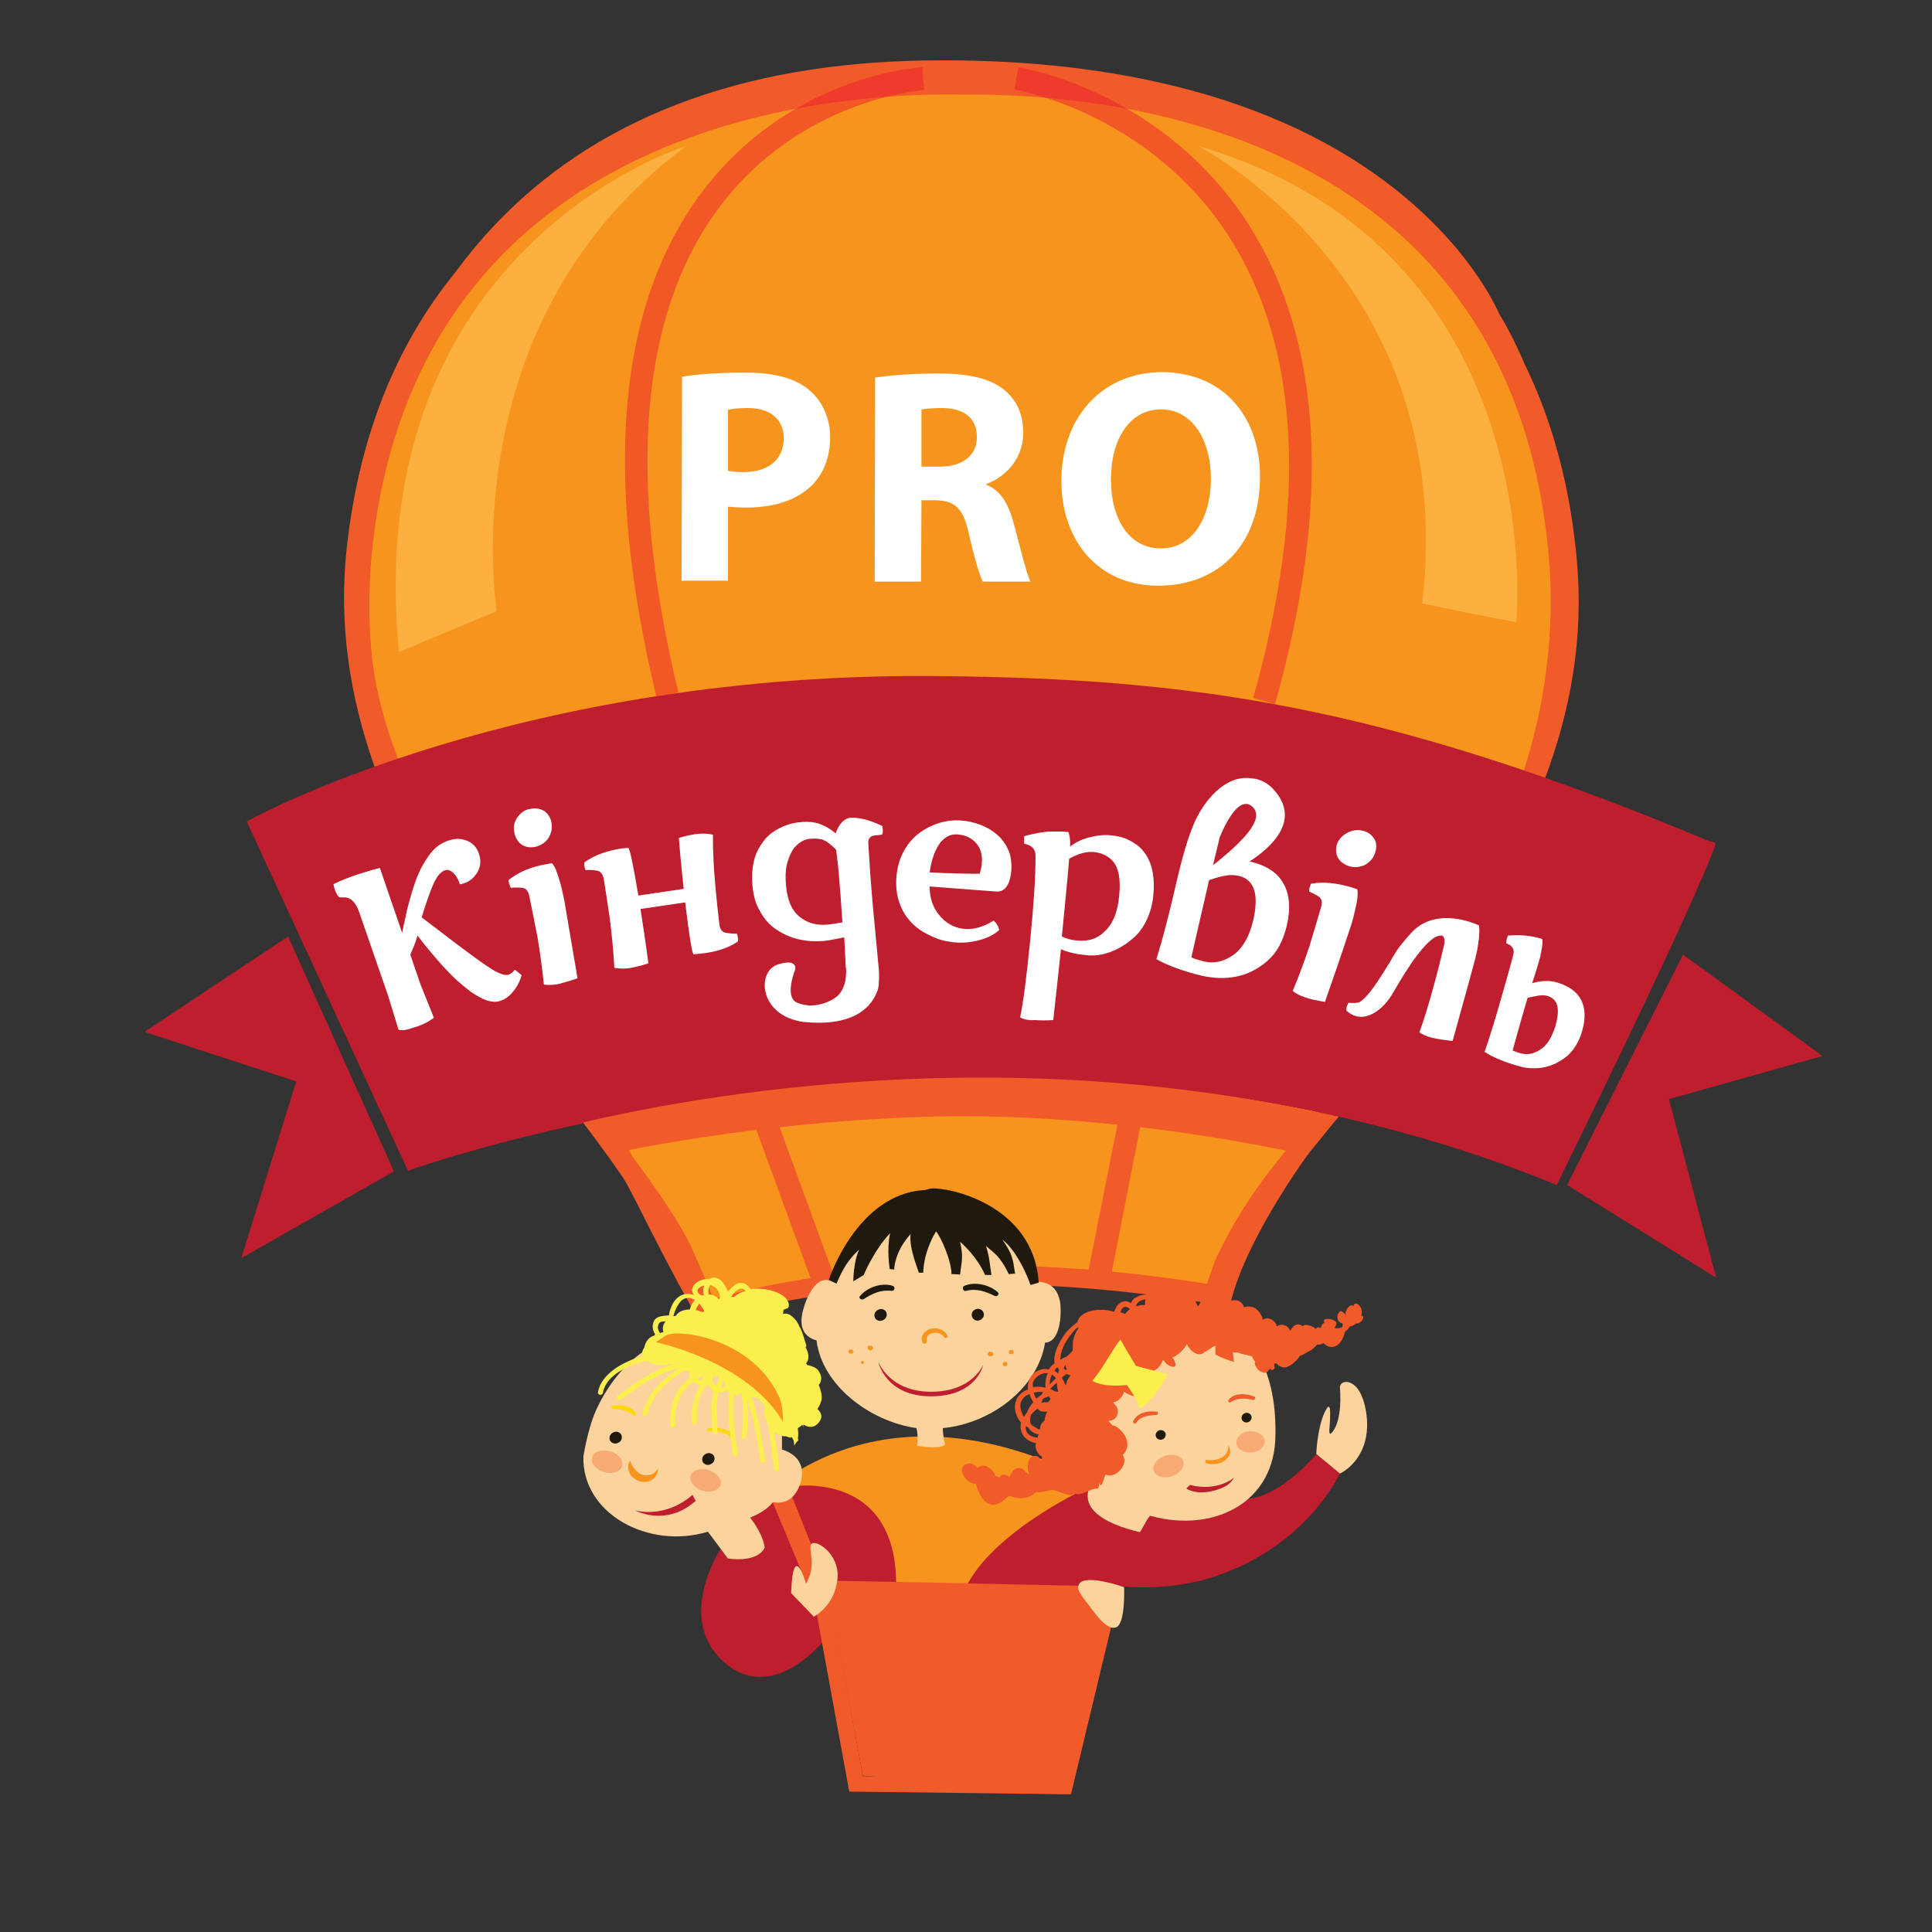 <svg width="100" height="100" viewBox="0 0 100 100" fill="none" xmlns="http://www.w3.org/2000/svg">
<rect x="0" y="0" width="100" height="100" fill="#333333" stroke="none"/>
<path d="M42.192 81.797C43.885 81.797 47.06 82.126 47.531 82.055C47.554 81.421 45.273 75.753 41.957 76.058C39.981 76.223 37.3 80.174 37.3 80.174C37.3 80.174 34.854 83.866 37.582 86.124C40.122 88.217 42.756 84.784 42.756 84.784C42.756 84.784 42.568 84.666 42.192 81.797Z" fill="#BE1E2D"/>
<path d="M40.851 76.952C40.851 76.952 46.613 75.917 46.378 82.385C46.284 85.136 57.361 82.432 57.361 82.432L58.608 77.987C58.608 77.987 48.683 70.602 40.193 76.881C39.581 78.01 40.945 78.763 40.945 78.763" fill="#F7941D"/>
<path d="M55.198 81.373C55.198 81.373 55.362 82.22 55.55 82.22C55.739 82.22 55.691 81.373 55.691 81.373H55.198Z" fill="#FFDCAE"/>
<path d="M63.311 67.074C63.311 67.074 64.252 61.547 74.906 50.4C86.618 30.856 77.211 16.51 77.211 16.51C77.211 16.51 71.872 2.869 47.084 3.645C22.295 4.421 17.921 24.106 18.791 33.725C19.661 43.344 29.163 53.692 33.373 61.971C37.559 70.249 36.689 67.827 36.689 67.827C36.689 67.827 46.849 64.205 63.311 67.074Z" fill="#F7941D"/>
<path d="M36.689 68.626C36.336 68.626 36.077 68.18 35.583 67.286C34.995 66.251 34.102 64.534 32.902 62.159C31.538 59.478 29.633 56.609 27.61 53.551C23.518 47.366 18.862 40.334 18.274 33.749C17.733 27.681 19.215 18.838 25.071 12.229C30.151 6.514 37.535 3.457 47.037 3.151C54.186 2.94 64.252 3.833 71.684 9.384C75.964 12.582 77.422 15.851 77.611 16.275C77.893 16.698 80.033 20.249 80.903 26.035C81.726 31.609 81.421 40.404 75.306 50.635L75.235 50.729C69.826 56.397 66.98 60.583 65.569 63.076C64.04 65.781 63.782 67.168 63.758 67.168L63.664 67.639L63.194 67.568C48.824 65.052 39.182 67.568 37.159 68.156C37.159 68.321 37.088 68.509 36.877 68.603C36.83 68.603 36.759 68.626 36.689 68.626ZM49.012 4.069C48.377 4.069 47.719 4.069 47.06 4.092C37.818 4.374 30.668 7.314 25.776 12.841C20.132 19.214 18.697 27.775 19.215 33.655C19.779 40.028 24.365 46.943 28.41 53.034C30.456 56.115 32.361 59.007 33.749 61.736C35.489 65.169 36.312 66.651 36.689 67.309C38.17 66.839 48.048 64.017 62.959 66.533C63.406 64.981 65.522 59.548 74.53 50.094C80.456 40.146 80.762 31.632 79.986 26.223C79.139 20.343 76.834 16.768 76.811 16.745L76.764 16.651C76.74 16.627 75.4 13.288 71.096 10.089C67.309 7.314 60.466 4.069 49.012 4.069Z" fill="#F15A29"/>
<path d="M81.609 28.904C80.668 18.744 75.635 11.406 66.627 7.15C59.642 3.834 52.422 3.504 50.376 3.481C50.259 3.481 50.141 3.481 50.071 3.481C49.977 3.481 49.882 3.481 49.765 3.481C47.719 3.457 40.499 3.622 33.443 6.773C24.341 10.819 19.144 18.015 17.968 28.175C17.004 36.548 20.579 43.086 24.012 49.389C24.647 50.565 25.047 51.952 25.941 52.963C33.208 61.242 34.831 65.334 34.972 65.663L42.027 82.644L42.827 82.056L36.783 66.886C36.783 66.886 36.759 66.816 36.712 66.698L36.195 65.475L35.701 64.37C34.548 62.136 31.82 58.373 26.717 52.564C25.823 51.552 25.423 50.141 24.788 48.965C21.402 42.756 18.321 36.43 19.262 28.293C21.943 5.174 45.108 4.821 49.812 4.892C49.929 4.892 50.023 4.892 50.118 4.892C50.188 4.892 50.306 4.892 50.423 4.892C55.127 4.939 78.01 5.48 80.15 28.645C80.903 36.783 77.94 43.415 74.412 49.53C73.73 50.682 73.072 51.505 72.272 52.611C68.227 58.137 65.404 59.995 62.982 65.052L62.888 65.263L56.891 82.197L57.667 82.479L64.205 65.193C64.252 65.099 64.769 62.512 73.142 53.457C74.059 52.469 74.483 51.082 75.141 49.929C78.669 43.744 82.385 37.3 81.609 28.904Z" fill="#F15A29"/>
<path d="M88.288 43.932C45.39 26.058 13.264 42.733 13.264 42.733L21.355 60.113C21.355 60.113 51.67 49.247 80.315 60.795L88.288 43.932Z" fill="#BE1E2D"/>
<path d="M80.574 61.336L80.174 61.171C71.778 57.785 62.394 55.997 52.305 55.88C35.113 55.668 21.637 60.419 21.496 60.466L21.119 60.607L12.771 42.521L13.076 42.356C13.217 42.286 27.07 34.737 48.73 34.995C61.43 35.136 71.378 36.383 88.453 43.532C88.453 43.532 88.758 43.58 88.805 43.673C87.747 46.778 80.574 61.336 80.574 61.336ZM13.782 42.921L21.59 59.572C23.918 58.796 36.571 54.868 52.305 55.056C62.347 55.174 71.684 56.914 80.056 60.23L87.77 44.144C75.988 38.876 62.136 36.265 49.647 36.124C30.009 35.913 15.969 41.816 13.782 42.921Z" fill="#BE1E2D"/>
<path d="M25.494 50.188C25.682 50.306 25.847 50.376 25.988 50.423C26.129 50.471 26.247 50.471 26.34 50.447C26.435 50.4 26.552 50.329 26.646 50.188L26.999 50.471C26.881 50.917 26.646 51.27 26.34 51.552C26.199 51.67 26.035 51.764 25.87 51.811C25.682 51.882 25.47 51.858 25.212 51.788C24.953 51.694 24.694 51.552 24.412 51.364C24.13 51.153 23.871 50.941 23.612 50.706C23.354 50.471 23.095 50.188 22.813 49.883C22.319 49.318 21.919 48.848 21.613 48.424C21.496 48.824 21.355 49.154 21.237 49.412L21.778 50.988L22.46 52.681C22.178 52.893 21.849 53.057 21.449 53.175C21.049 53.316 20.79 53.363 20.626 53.293L20.085 51.529L18.579 47.178C18.415 46.731 18.18 46.472 17.874 46.449C17.827 46.449 17.78 46.449 17.709 46.449C17.639 46.449 17.592 46.449 17.568 46.449C17.498 46.402 17.427 46.284 17.357 46.12C17.309 45.955 17.262 45.837 17.262 45.767C17.427 45.673 17.756 45.532 18.203 45.367C18.674 45.202 19.144 45.061 19.661 44.92L20.814 48.283C20.837 48.213 20.861 48.048 20.908 47.837C20.955 47.625 21.002 47.437 21.025 47.295C21.049 47.154 21.096 46.966 21.166 46.731C21.237 46.496 21.284 46.284 21.331 46.143C21.378 45.978 21.449 45.79 21.519 45.579C21.59 45.367 21.684 45.179 21.755 45.014C21.825 44.873 21.919 44.709 22.037 44.52C22.154 44.356 22.248 44.191 22.366 44.074C22.601 43.791 22.907 43.603 23.213 43.509C23.542 43.392 23.848 43.392 24.153 43.509C24.459 43.627 24.671 43.838 24.788 44.191C24.906 44.52 24.882 44.85 24.718 45.132C24.553 45.414 24.318 45.626 24.012 45.72C23.942 45.743 23.871 45.767 23.801 45.767C23.683 45.391 23.495 45.155 23.283 45.061C23.189 45.014 23.095 45.014 23.001 45.061C22.907 45.085 22.813 45.179 22.719 45.273C22.625 45.391 22.554 45.508 22.483 45.649C22.413 45.79 22.342 45.978 22.248 46.214C22.107 46.59 21.966 47.013 21.825 47.484C22.037 47.648 22.295 47.837 22.601 48.072C22.907 48.307 23.189 48.519 23.401 48.683C23.612 48.848 23.871 49.036 24.153 49.248C24.436 49.459 24.671 49.624 24.859 49.765C25.118 49.953 25.306 50.071 25.494 50.188Z" fill="white"/>
<path d="M27.399 46.401C27.352 46.119 27.211 45.955 26.999 45.955C26.858 45.931 26.67 45.931 26.435 45.955C26.388 45.837 26.364 45.767 26.34 45.696C26.34 45.649 26.317 45.602 26.317 45.555C26.811 45.155 27.446 44.873 28.269 44.732C28.41 44.708 28.504 44.685 28.575 44.685C28.716 44.826 28.834 45.132 28.975 45.625C29.045 45.837 29.116 46.166 29.21 46.613C29.28 47.06 29.515 48.401 29.892 50.635C29.492 50.776 29.139 50.87 28.881 50.941C28.598 50.988 28.363 50.988 28.151 50.964C28.057 50.047 27.94 49.224 27.822 48.518C27.681 47.789 27.54 47.084 27.399 46.401ZM26.811 42.262C26.999 42.027 27.211 41.886 27.493 41.862C27.752 41.816 27.987 41.862 28.175 41.98C28.363 42.121 28.504 42.309 28.551 42.615C28.598 42.897 28.528 43.156 28.363 43.415C28.175 43.65 27.94 43.791 27.681 43.838C27.399 43.885 27.164 43.838 26.976 43.697C26.787 43.556 26.67 43.344 26.623 43.086C26.552 42.78 26.623 42.521 26.811 42.262Z" fill="white"/>
<path d="M48.612 47.366C48.942 47.766 49.342 48.001 49.835 48.072C50.329 48.142 50.87 48.001 51.435 47.648C51.599 47.813 51.693 47.977 51.717 48.142C51.317 48.495 50.753 48.706 50.047 48.777C49.765 48.801 49.436 48.801 49.083 48.73C48.73 48.683 48.354 48.542 48.001 48.354C47.625 48.166 47.319 47.93 47.06 47.625C46.801 47.319 46.613 46.966 46.496 46.543C46.378 46.12 46.355 45.649 46.425 45.155C46.496 44.661 46.66 44.215 46.896 43.862C47.131 43.486 47.437 43.203 47.766 42.992C48.471 42.545 49.224 42.38 50.023 42.498C50.729 42.615 51.317 42.898 51.764 43.344C51.975 43.58 52.14 43.838 52.258 44.167C52.352 44.497 52.375 44.849 52.328 45.226C52.234 45.861 51.975 46.19 51.529 46.143L48.118 45.884C48.118 46.472 48.283 46.966 48.612 47.366ZM50.588 43.721C50.376 43.438 50.071 43.25 49.671 43.203C49.271 43.133 48.942 43.274 48.66 43.627C48.401 43.979 48.213 44.473 48.118 45.155C49.083 45.202 49.929 45.226 50.706 45.226C50.753 45.085 50.776 44.967 50.8 44.849C50.87 44.379 50.8 44.003 50.588 43.721Z" fill="white"/>
<path d="M52.799 52.658C52.963 51.905 53.128 50.611 53.316 48.73C53.504 46.872 53.598 45.414 53.598 44.379C53.622 43.979 53.434 43.744 53.01 43.674C53.01 43.65 53.01 43.627 53.01 43.58C53.01 43.556 53.01 43.509 53.01 43.509C53.01 43.462 53.01 43.415 53.01 43.368C53.01 43.321 53.01 43.297 53.034 43.274C53.551 43.133 53.975 43.062 54.304 43.039C54.633 43.039 54.868 43.039 55.009 43.039C55.151 43.062 55.245 43.062 55.292 43.062C55.362 43.203 55.409 43.462 55.386 43.815C55.668 43.603 55.997 43.438 56.373 43.344C56.75 43.25 57.079 43.203 57.385 43.227C57.691 43.25 57.949 43.297 58.161 43.368C58.373 43.438 58.584 43.556 58.796 43.697C59.008 43.838 59.172 44.026 59.313 44.238C59.666 44.779 59.784 45.508 59.69 46.402C59.642 46.849 59.525 47.248 59.36 47.601C59.196 47.954 58.984 48.26 58.725 48.495C58.467 48.73 58.208 48.918 57.902 49.083C57.314 49.389 56.75 49.506 56.209 49.436C55.668 49.389 55.221 49.271 54.915 49.13C54.845 49.859 54.704 51.058 54.516 52.799C54.163 52.822 53.857 52.822 53.575 52.799C53.269 52.822 53.01 52.775 52.799 52.658ZM55.339 44.45C55.268 45.39 55.127 46.731 54.962 48.471C55.197 48.589 55.456 48.66 55.762 48.683C56.068 48.706 56.326 48.683 56.538 48.612C56.75 48.542 56.961 48.424 57.15 48.236C57.573 47.86 57.855 47.248 57.926 46.378C58.02 45.508 57.902 44.897 57.573 44.544C57.338 44.285 57.008 44.144 56.609 44.097C56.209 44.073 55.785 44.191 55.339 44.45Z" fill="white"/>
<path d="M79.657 49.365L79.633 49.506C79.61 49.577 79.586 49.694 79.539 49.835C79.492 49.976 79.445 50.164 79.374 50.4C79.304 50.635 79.233 50.846 79.186 51.058C79.657 50.87 80.103 50.846 80.55 50.964C81.162 51.129 81.562 51.434 81.773 51.858C81.985 52.281 81.985 52.798 81.82 53.41C81.656 53.974 81.397 54.398 81.044 54.68C80.339 55.221 79.516 55.362 78.551 55.103C77.893 54.915 77.352 54.68 76.928 54.421C77.164 53.739 77.446 52.846 77.752 51.764C78.057 50.682 78.293 49.882 78.41 49.388C78.434 49.247 78.41 49.13 78.363 49.035C78.293 48.941 78.198 48.847 78.057 48.8C78.081 48.659 78.081 48.589 78.081 48.565C78.081 48.542 78.104 48.518 78.104 48.518C78.645 48.471 79.186 48.518 79.68 48.659C79.704 48.659 79.727 48.683 79.751 48.683C79.774 48.753 79.751 48.989 79.657 49.365ZM78.998 51.599L78.716 52.61C78.504 53.386 78.34 53.974 78.222 54.421C78.34 54.468 78.504 54.539 78.692 54.586C79.045 54.68 79.374 54.633 79.727 54.421C80.103 54.186 80.386 53.763 80.574 53.151C80.833 52.211 80.691 51.646 80.127 51.505C79.986 51.458 79.821 51.458 79.657 51.458C79.469 51.481 79.257 51.529 78.998 51.599Z" fill="white"/>
<path d="M79.304 55.291C79.045 55.291 78.787 55.245 78.504 55.15C77.846 54.962 77.281 54.727 76.882 54.468L76.834 54.445L76.858 54.398C77.093 53.716 77.375 52.822 77.681 51.74C77.987 50.658 78.222 49.859 78.34 49.365C78.363 49.247 78.34 49.153 78.293 49.059C78.222 48.965 78.151 48.895 78.01 48.847L77.963 48.824V48.777C77.987 48.612 77.987 48.565 78.01 48.542C78.01 48.518 78.034 48.495 78.034 48.471L78.057 48.424H78.104C78.669 48.377 79.21 48.424 79.704 48.565L79.798 48.589L79.821 48.612C79.845 48.683 79.868 48.824 79.751 49.365L79.727 49.506C79.704 49.577 79.68 49.694 79.633 49.835C79.586 49.976 79.539 50.164 79.469 50.376L79.304 50.894C79.563 50.8 79.821 50.776 80.08 50.776C80.245 50.776 80.409 50.8 80.574 50.846C81.209 51.035 81.632 51.34 81.844 51.764C82.055 52.187 82.079 52.728 81.891 53.363C81.726 53.951 81.444 54.374 81.091 54.68C80.527 55.127 79.962 55.315 79.304 55.291ZM76.999 54.374C77.399 54.609 77.916 54.845 78.551 55.009C79.469 55.268 80.292 55.127 80.974 54.609C81.326 54.351 81.585 53.927 81.726 53.363C81.891 52.775 81.891 52.258 81.679 51.858C81.491 51.458 81.091 51.176 80.503 51.011C80.08 50.894 79.633 50.917 79.186 51.082L79.045 51.129L79.28 50.353C79.351 50.117 79.398 49.929 79.445 49.788C79.492 49.647 79.516 49.529 79.539 49.459L79.563 49.318C79.657 48.918 79.657 48.753 79.633 48.683H79.61C79.139 48.542 78.622 48.495 78.104 48.542C78.104 48.542 78.104 48.589 78.081 48.706C78.198 48.753 78.316 48.847 78.363 48.941C78.434 49.059 78.457 49.2 78.434 49.341C78.316 49.835 78.081 50.658 77.775 51.717C77.516 52.822 77.234 53.716 76.999 54.374ZM78.951 54.703C78.857 54.703 78.739 54.68 78.645 54.657C78.457 54.609 78.293 54.539 78.175 54.492L78.128 54.468L78.151 54.421C78.269 53.974 78.434 53.363 78.645 52.61L78.951 51.552H78.998C79.257 51.481 79.469 51.434 79.657 51.411C79.845 51.387 80.009 51.411 80.174 51.458C80.785 51.623 80.95 52.211 80.668 53.198C80.48 53.833 80.198 54.28 79.798 54.515C79.492 54.633 79.21 54.703 78.951 54.703ZM78.293 54.374C78.41 54.421 78.528 54.468 78.692 54.515C79.022 54.609 79.351 54.562 79.68 54.351C80.056 54.139 80.315 53.716 80.503 53.128C80.762 52.211 80.644 51.717 80.103 51.552C79.962 51.505 79.821 51.505 79.657 51.529C79.492 51.552 79.304 51.599 79.069 51.646L78.787 52.61C78.575 53.34 78.41 53.951 78.293 54.374Z" fill="white"/>
<path d="M68.368 46.989C68.462 46.707 68.415 46.519 68.25 46.402C68.133 46.331 67.968 46.237 67.756 46.143C67.756 46.025 67.78 45.931 67.803 45.884C67.827 45.837 67.827 45.79 67.85 45.743C68.462 45.626 69.167 45.696 69.967 45.931C70.085 45.978 70.179 46.002 70.249 46.025C70.296 46.213 70.273 46.543 70.155 47.037C70.108 47.248 70.038 47.578 69.897 48.001C69.755 48.424 69.332 49.718 68.579 51.858C68.156 51.787 67.803 51.717 67.545 51.623C67.286 51.529 67.074 51.434 66.91 51.293C67.263 50.447 67.545 49.671 67.78 48.965C67.968 48.33 68.18 47.648 68.368 46.989ZM69.826 43.062C70.108 42.944 70.367 42.944 70.602 43.015C70.861 43.086 71.025 43.25 71.143 43.438C71.261 43.65 71.261 43.885 71.166 44.167C71.072 44.45 70.884 44.638 70.626 44.779C70.343 44.896 70.085 44.92 69.802 44.826C69.544 44.732 69.356 44.591 69.238 44.379C69.144 44.167 69.12 43.932 69.215 43.65C69.332 43.391 69.52 43.203 69.826 43.062Z" fill="white"/>
<path d="M74.741 48.941C74.812 48.659 74.765 48.471 74.577 48.377C74.459 48.306 74.294 48.236 74.059 48.142C74.059 48.024 74.083 47.93 74.083 47.883C74.106 47.836 74.106 47.789 74.13 47.742C74.741 47.577 75.447 47.601 76.246 47.813C76.364 47.836 76.482 47.883 76.529 47.883C76.599 48.071 76.576 48.401 76.505 48.895C76.482 49.106 76.388 49.529 76.27 49.953C76.152 50.376 75.8 51.693 75.188 53.88C74.765 53.833 74.412 53.786 74.13 53.716C73.848 53.645 73.636 53.551 73.471 53.434C73.777 52.563 74.012 51.764 74.2 51.058C74.388 50.4 74.577 49.623 74.741 48.941Z" fill="white"/>
<path d="M69.755 51.999C69.779 51.975 69.779 51.928 69.779 51.905C70.085 51.928 70.273 51.905 70.343 51.881C70.531 51.787 70.814 51.505 71.143 51.035C71.472 50.564 71.778 50.07 72.084 49.553C72.366 49.036 72.695 48.683 73.048 48.283C74.341 46.872 76.435 47.836 76.552 47.907C76.599 48.071 75.729 48.448 75.612 48.753C75.588 48.683 74.765 48.189 74.224 48.542C73.448 49.059 72.484 50.729 72.06 51.458C71.66 52.163 70.602 53.151 69.685 52.305C69.685 52.234 69.685 52.163 69.708 52.093C69.732 52.046 69.732 52.022 69.755 51.999Z" fill="white"/>
<path d="M66.439 45.743C66.133 45.178 65.546 44.779 64.675 44.59C65.734 43.908 67.333 42.521 65.992 40.945C65.616 40.498 65.193 40.31 64.769 40.287C63.405 40.075 62.276 41.51 61.806 42.615C61.5 43.321 61.195 44.332 60.842 45.884C60.489 47.413 60.16 48.683 59.854 49.647C60.442 49.976 61.218 50.258 62.159 50.494C63.499 50.799 64.652 50.564 65.593 49.741C66.087 49.318 66.416 48.706 66.604 47.907C66.816 47.036 66.745 46.307 66.439 45.743ZM62.794 44.779C62.841 44.496 62.935 44.191 63.006 43.861C63.053 43.673 63.1 43.509 63.123 43.367C63.123 43.367 63.993 41.039 64.817 41.745C65.428 42.309 64.628 43.321 62.794 44.779ZM64.864 47.648C64.652 48.518 64.299 49.13 63.758 49.482C63.288 49.788 62.794 49.882 62.324 49.764C62.065 49.694 61.853 49.647 61.665 49.553C61.806 48.941 61.994 48.071 62.253 46.989L62.582 45.555C62.935 45.437 63.241 45.343 63.476 45.319C63.711 45.273 63.946 45.296 64.158 45.343C64.934 45.555 65.169 46.307 64.864 47.648Z" fill="white"/>
<path d="M45.226 43.25C45.273 43.25 45.343 43.227 45.437 43.227C45.532 43.227 45.602 43.203 45.649 43.203C45.696 43.133 45.696 43.039 45.696 42.968C45.696 42.898 45.673 42.827 45.673 42.756C44.991 42.427 44.403 42.286 43.956 42.333C43.65 42.404 43.415 42.686 43.25 43.133C42.968 42.898 42.686 42.733 42.404 42.639C42.121 42.545 41.839 42.521 41.533 42.545C41.228 42.568 40.945 42.615 40.71 42.709C40.452 42.803 40.216 42.921 39.981 43.086C39.746 43.25 39.558 43.462 39.393 43.721C39.017 44.261 38.876 44.967 38.946 45.837C38.993 46.355 39.111 46.801 39.346 47.178C39.558 47.578 39.84 47.883 40.193 48.119C40.898 48.589 41.698 48.777 42.615 48.706C42.874 48.683 43.227 48.612 43.697 48.518L43.768 49.859V50.023C43.768 50.047 43.768 50.071 43.791 50.094C43.815 50.494 43.791 51.317 43.156 51.693C42.78 51.928 42.004 52.234 41.228 51.882C40.593 51.576 41.157 50.188 41.157 50.188C41.157 50.188 41.322 49.577 40.24 49.929C39.182 50.282 39.252 52.54 41.557 52.893C44.309 53.175 45.132 52.023 45.39 51.341C45.437 51.27 45.461 51.152 45.484 50.964C45.484 50.917 45.484 50.87 45.484 50.87C45.508 50.635 45.508 50.4 45.484 50.141L45.155 46.637C45.085 45.837 45.014 44.849 44.944 43.674C44.92 43.438 45.014 43.297 45.226 43.25ZM42.803 47.86C42.239 47.907 41.769 47.766 41.369 47.437C40.969 47.107 40.757 46.59 40.687 45.861C40.64 45.367 40.663 44.944 40.757 44.638C40.851 44.309 40.969 44.073 41.087 43.909C41.345 43.603 41.627 43.438 41.933 43.415C42.239 43.391 42.474 43.415 42.639 43.485C42.803 43.556 43.015 43.721 43.274 43.979C43.344 44.473 43.415 45.085 43.462 45.814C43.532 46.543 43.556 47.178 43.603 47.742C43.344 47.789 43.062 47.836 42.803 47.86Z" fill="white"/>
<path d="M32.526 43.885C32.455 43.885 32.361 43.909 32.22 43.909C31.421 44.026 30.762 44.261 30.245 44.638C30.245 44.685 30.245 44.755 30.245 44.803C30.245 44.849 30.268 44.944 30.315 45.038C30.55 45.014 30.738 45.038 30.88 45.061C31.091 45.085 31.209 45.249 31.256 45.532C31.35 46.096 31.444 46.755 31.562 47.531C31.656 48.307 31.75 49.153 31.797 50.094C32.008 50.141 32.244 50.141 32.526 50.118C32.808 50.071 33.161 50 33.561 49.859C33.279 47.742 32.714 44.12 32.526 43.885Z" fill="white"/>
<path d="M35.889 49.389C35.959 49.389 36.054 49.389 36.195 49.365C37.018 49.294 37.676 49.083 38.194 48.73C38.194 48.683 38.217 48.636 38.194 48.565C38.194 48.495 38.17 48.424 38.147 48.33C37.912 48.33 37.723 48.307 37.582 48.283C37.371 48.26 37.253 48.095 37.23 47.789C37.159 47.225 37.088 46.543 37.018 45.767C36.947 44.991 36.9 44.12 36.9 43.203C36.689 43.156 36.453 43.133 36.171 43.156C35.889 43.18 35.536 43.25 35.136 43.368C35.301 45.508 35.724 49.153 35.889 49.389Z" fill="white"/>
<path d="M36.101 45.902L32.448 46.439L32.55 47.137L36.204 46.6L36.101 45.902Z" fill="white"/>
<g opacity="0.5">
<path d="M33.984 36.1C31.209 24.623 31.961 15.875 36.242 10.066C40.757 3.951 47.46 3.48 47.742 3.48L47.813 4.656L47.789 4.068L47.836 4.656C47.766 4.656 41.369 5.127 37.182 10.795C33.114 16.298 32.432 24.741 35.113 35.842L33.984 36.1Z" fill="#EC1C2E"/>
</g>
<path d="M39.665 56.462L38.56 56.865L42.047 66.409L43.152 66.005L39.665 56.462Z" fill="#F15A29"/>
<g opacity="0.5">
<path d="M65.993 36.453L64.864 36.124C67.709 26.011 67.286 17.968 63.617 12.253C59.478 5.809 52.587 4.656 52.517 4.633L52.705 3.48C53.01 3.528 60.207 4.727 64.628 11.618C68.462 17.639 68.932 25.988 65.993 36.453Z" fill="#EC1C2E"/>
</g>
<path d="M57.455 66.298L56.256 66.18L58.231 56.232L59.384 56.467L57.455 66.298Z" fill="#F15A29"/>
<path d="M20.39 60.63L14.911 48.471L7.479 53.41L15.334 55.974L12.488 65.122L20.39 60.63Z" fill="#BE1E2D"/>
<path d="M81.115 61.336L87.112 49.412L94.332 54.657L86.383 56.891L88.829 66.133L81.115 61.336Z" fill="#BE1E2D"/>
<path d="M35.536 7.549C35.536 7.549 18.627 12.7 20.649 33.749L25.706 31.632C25.729 31.632 23.213 16.651 35.536 7.549Z" fill="#FBB040"/>
<path d="M30.198 58.09L31.421 59.76C31.421 59.76 39.087 57.996 48.66 57.785C54.751 57.667 61.759 58.49 67.615 59.783C68.415 58.937 68.744 58.396 69.238 57.808C51.928 53.81 36.171 56.703 30.198 58.09Z" fill="#F15A29"/>
<path d="M61.994 7.549C61.994 7.549 75.588 14.44 73.612 31.232C77.258 32.008 78.481 32.197 78.481 32.197C78.481 32.197 80.386 12.935 61.994 7.549Z" fill="#FBB040"/>
<path d="M53.551 66.345C52.587 63.523 51.011 61.712 48.283 61.688C45.602 61.665 44.003 63.805 42.968 66.298C42.263 66.016 41.745 67.098 41.557 67.85C41.251 69.026 41.98 69.308 42.263 69.379C42.545 71.684 44.991 73.565 47.437 73.918C47.554 74.412 47.46 74.835 47.46 74.835C47.46 74.835 48.683 75.047 48.918 74.765C48.801 74.318 48.801 74.036 48.801 73.918C51.294 73.683 53.716 71.848 54.092 69.496C54.798 69.473 54.939 68.321 54.892 67.591C54.798 66.392 53.951 66.322 53.551 66.345Z" fill="#FCD39C"/>
<path d="M40.475 75.023C40.475 74.882 40.475 74.765 40.475 74.6C40.522 71.143 39.793 69.073 36.336 69.026C33.678 69.003 31.844 70.884 30.903 72.883C30.433 73.848 30.198 75.376 30.198 75.376C30.104 78.34 33.561 80.221 36.642 79.28L37.676 80.668C37.676 80.668 39.182 80.927 39.581 80.103C39.487 79.445 39.041 78.834 38.829 78.551C39.393 78.316 39.746 78.081 40.005 77.752C40.499 77.846 41.11 77.705 41.416 76.811C41.792 75.635 40.992 75.188 40.475 75.023Z" fill="#FCD39C"/>
<path d="M64.511 77.587C66.298 77.493 68.133 75.258 68.133 75.258L69.356 76.246C69.356 76.246 67.733 79.915 63.053 81.538C60.513 82.432 58.043 82.102 58.043 82.102L58.49 77.822C58.467 77.822 61.43 79.586 64.511 77.587Z" fill="#BE1E2D"/>
<path d="M41.957 81.797L43.956 92.733L55.433 92.874L58.02 82.102L41.957 81.797ZM54.774 92.051L44.661 91.933L42.968 82.643L45.202 82.667C45.226 82.761 56.726 82.808 56.726 82.808L54.774 92.051Z" fill="#F15A29"/>
<path d="M42.827 82.055L44.661 91.91L54.727 92.592L57.197 82.408L42.827 82.055Z" fill="#F15A29"/>
<path d="M61.242 68.062C60.724 68.062 59.642 67.968 59.172 68.085C59.172 68.109 59.196 68.156 59.196 68.18C60.113 68.203 60.089 69.638 59.172 69.638C58.772 69.638 58.537 69.356 58.49 69.05C57.056 68.909 56.42 70.672 56.397 71.848C56.397 72.154 56.538 72.742 56.35 72.86C56.138 73.565 55.833 73.095 55.856 73.824C55.856 73.942 56.938 74.436 57.244 75.4C57.385 75.823 56.632 76.693 56.397 76.975C55.927 77.587 56.138 79.586 57.996 79.727C58.89 80.08 59.125 78.904 59.525 78.457C62.864 79.374 65.993 77.751 66.016 74.294C66.087 70.79 64.699 68.109 61.242 68.062Z" fill="#FCD39C"/>
<path d="M63.57 74.811C63.617 75 63.476 75.305 63.264 75.423C63.076 75.541 62.77 75.611 62.394 75.564C62.394 75.635 62.371 75.729 62.488 75.752C63.029 75.87 63.382 75.658 63.547 75.447C63.829 75.164 63.57 74.811 63.57 74.811Z" fill="#F7941D"/>
<path d="M59.878 73.072C59.454 73.001 58.843 73.118 58.655 73.565C58.608 73.636 58.749 73.73 58.796 73.659C59.031 73.283 59.478 73.26 59.878 73.236C59.948 73.189 59.948 73.072 59.878 73.072Z" fill="#F15A29"/>
<path d="M64.934 72.295C64.558 72.131 63.876 72.06 63.594 72.46C63.547 72.531 63.617 72.625 63.688 72.578C64.064 72.342 64.44 72.366 64.864 72.46C64.958 72.46 65.005 72.342 64.934 72.295Z" fill="#F15A29"/>
<path d="M32.644 75.611C32.644 75.635 32.644 75.658 32.644 75.658C32.691 75.917 33.114 76.505 33.631 76.34C33.749 76.317 33.89 76.27 34.055 76.011C34.078 76.623 33.302 76.999 32.691 76.411C32.502 76.199 32.432 75.729 32.644 75.611Z" fill="#F7941D"/>
<path d="M36.642 73.942C37.088 73.848 37.747 73.918 38.006 74.365C38.053 74.459 37.935 74.553 37.864 74.459C37.582 74.083 37.112 74.083 36.665 74.083C36.571 74.083 36.571 73.942 36.642 73.942Z" fill="#FDD700"/>
<path d="M31.703 72.766C32.079 72.672 32.737 72.766 32.926 73.189C32.949 73.26 32.879 73.33 32.808 73.283C32.502 72.977 32.126 72.93 31.726 72.93C31.632 72.907 31.609 72.789 31.703 72.766Z" fill="#FDD700"/>
<path d="M51.646 66.886C51.199 66.486 50.447 66.322 49.906 66.557C49.765 66.627 49.859 66.863 50 66.816C50.541 66.674 50.988 66.839 51.482 67.074C51.599 67.145 51.764 66.98 51.646 66.886Z" fill="#201A0E"/>
<path d="M36.971 75.4C37.018 75.564 36.947 75.729 36.759 75.8C36.594 75.87 36.406 75.776 36.359 75.635C36.312 75.47 36.383 75.306 36.571 75.235C36.736 75.165 36.924 75.259 36.971 75.4Z" fill="#201A0E"/>
<path d="M32.173 74.294C32.22 74.459 32.15 74.624 31.961 74.694C31.797 74.765 31.609 74.671 31.562 74.529C31.515 74.365 31.585 74.2 31.773 74.13C31.938 74.059 32.126 74.153 32.173 74.294Z" fill="#201A0E"/>
<path d="M44.52 67.074C44.897 66.627 45.649 66.369 46.214 66.557C46.355 66.604 46.308 66.839 46.143 66.815C45.578 66.745 45.155 66.957 44.708 67.239C44.591 67.309 44.403 67.192 44.52 67.074Z" fill="#201A0E"/>
<path d="M51.388 70.014C51.34 69.967 51.294 69.967 51.246 69.967C51.082 69.967 51.082 70.202 51.246 70.202C51.294 70.202 51.34 70.202 51.388 70.155C51.435 70.132 51.435 70.061 51.388 70.014Z" fill="#F7941D"/>
<path d="M52.328 69.873H52.305C52.187 69.897 52.187 70.085 52.305 70.085H52.328C52.517 70.132 52.517 69.85 52.328 69.873Z" fill="#F7941D"/>
<path d="M52.023 70.484C51.882 70.484 51.858 70.72 52.023 70.72C52.187 70.72 52.187 70.484 52.023 70.484Z" fill="#F7941D"/>
<path d="M45.108 69.661C45.038 69.638 44.944 69.638 44.92 69.708C44.873 69.802 44.944 69.873 45.038 69.897C45.085 69.92 45.132 69.873 45.155 69.849C45.202 69.802 45.202 69.708 45.108 69.661Z" fill="#F7941D"/>
<path d="M44.638 70.437C44.544 70.437 44.544 70.602 44.638 70.602C44.732 70.602 44.732 70.437 44.638 70.437Z" fill="#F7941D"/>
<path d="M40.945 82.455C40.969 82.314 40.969 81.185 41.204 81.068C41.439 80.974 41.721 81.961 41.721 81.961C41.721 81.961 41.957 81.609 42.004 81.115C42.051 80.715 41.91 80.198 41.957 79.986C42.074 79.539 43.509 80.386 43.344 81.75C43.203 83.137 42.121 83.678 42.121 83.678L40.945 82.455Z" fill="#FCD39C"/>
<path d="M68.133 75.259C68.133 74.977 68.25 73.471 68.721 72.836C68.744 72.789 68.838 72.813 68.838 72.954C68.862 73.213 68.838 73.636 68.815 73.895C68.768 74.294 68.885 74.2 68.885 74.2C68.885 74.2 69.497 73.777 69.356 71.825C69.332 71.566 69.708 71.355 70.132 71.731C70.579 72.107 70.837 73.26 70.743 74.106C70.579 75.729 69.356 76.27 69.356 76.27L68.133 75.259Z" fill="#FCD39C"/>
<path d="M56.397 76.952C56.397 76.952 51.693 79.069 50.094 81.961C57.926 82.126 58.043 82.126 58.043 82.126L59.548 79.421C59.525 79.398 55.621 78.833 56.397 76.952Z" fill="#BE1E2D"/>
<path d="M61.406 77.046L61.594 76.858C61.618 76.858 62.3 77.093 63.123 76.858C63.617 76.717 63.876 76.481 63.876 76.481C63.782 76.599 63.664 76.975 62.7 77.187C61.853 77.375 61.406 77.046 61.406 77.046Z" fill="#BE1E2D"/>
<path d="M34.078 78.457C33.373 78.457 32.879 78.175 32.855 78.175C32.855 78.175 34.384 78.645 35.842 77.375L36.007 77.681C35.325 78.293 34.642 78.457 34.078 78.457Z" fill="#BE1E2D"/>
<g opacity="0.34">
<path d="M61.242 75.635C61.336 75.917 61.077 76.27 60.654 76.411C60.23 76.552 59.807 76.411 59.713 76.129C59.619 75.847 59.878 75.494 60.301 75.353C60.724 75.212 61.148 75.353 61.242 75.635Z" fill="#F15A29"/>
</g>
<path d="M48.189 72.272C45.814 72.272 45.461 70.484 45.461 70.484C45.461 70.484 46.025 72.037 48.189 72.037C50.353 72.037 50.894 70.626 50.894 70.626C50.894 70.649 50.564 72.272 48.189 72.272Z" fill="#BE1E2D"/>
<path d="M55.856 81.985C55.668 82.291 56.021 82.62 56.538 83.325C57.056 84.031 57.502 84.407 57.832 84.196C58.255 83.89 58.184 82.15 58.184 82.15C58.184 82.15 56.185 81.444 55.856 81.985Z" fill="#FCD39C"/>
<path d="M53.34 66.51L53.763 66.392C53.504 62.3 48.965 61.406 48.166 61.524C48.118 61.524 47.907 61.595 47.86 61.595C44.356 61.783 42.898 66.228 42.898 66.251L43.297 66.439C43.438 66.157 43.674 65.404 44.473 64.675C44.167 65.311 44.167 66.322 44.167 66.322L44.708 65.993C44.708 65.969 45.249 64.699 46.072 63.829C45.884 64.699 46.049 65.616 46.049 65.687L46.284 65.71C46.284 65.687 46.284 64.817 47.131 63.876C47.037 64.628 47.554 65.781 47.554 65.875H47.789C47.789 65.851 47.766 64.887 48.448 63.735C48.683 63.993 49.247 65.24 49.247 65.945L49.694 65.969C49.765 65.287 49.882 65.122 49.694 64.276C50.188 64.699 50.729 65.381 50.988 65.993H51.317C51.176 65.005 51.199 65.052 51.035 64.487C51.388 64.817 51.74 64.958 52.211 65.945L52.54 65.922C52.422 65.146 52.422 64.958 51.882 64.158C52.517 64.652 53.057 65.71 53.34 66.51ZM48.166 61.618C48.142 61.618 48.142 61.642 48.166 61.618V61.618Z" fill="#201A0E"/>
<path d="M70.461 68.109C70.531 67.874 70.461 67.592 70.226 67.474C70.155 67.451 70.085 67.498 70.061 67.568C70.061 67.592 70.061 67.592 70.061 67.615C69.92 67.451 69.708 67.733 69.661 67.874C69.638 67.968 69.638 68.015 69.661 68.086C69.614 67.992 69.544 67.921 69.45 67.874C69.403 67.85 69.332 67.874 69.309 67.921C69.144 68.156 69.215 68.438 69.497 68.509C69.497 68.579 69.497 68.626 69.473 68.697C69.356 68.744 69.215 68.768 69.073 68.744C69.12 68.674 69.144 68.603 69.168 68.532C69.191 68.485 69.167 68.438 69.12 68.391C68.932 68.274 68.838 68.25 68.626 68.274C68.556 68.274 68.509 68.344 68.532 68.415C68.532 68.438 68.532 68.438 68.556 68.462C68.509 68.485 68.462 68.509 68.438 68.556C68.391 68.603 68.391 68.674 68.368 68.744C68.25 68.674 68.156 68.697 68.109 68.791C67.968 68.65 67.733 68.579 67.592 68.579C67.498 68.579 67.451 68.603 67.427 68.65C67.356 68.579 67.239 68.532 67.145 68.556C66.98 68.579 66.863 68.721 66.792 68.885C66.698 68.674 66.486 68.532 66.251 68.579C66.181 68.603 66.134 68.626 66.087 68.65C66.04 68.462 65.922 68.321 65.687 68.25C65.569 68.203 65.452 68.25 65.381 68.321C65.24 67.85 64.887 67.498 64.393 67.662C64.158 66.98 63.311 67.38 63.076 67.85C63.029 67.968 62.982 68.062 62.959 68.156C62.841 68.039 62.723 67.945 62.606 67.874C62.606 67.85 62.606 67.827 62.606 67.803C62.653 67.498 62.77 67.215 62.794 66.91C62.794 66.769 62.629 66.745 62.559 66.863C62.418 67.145 62.206 67.404 61.994 67.615C61.971 67.545 61.924 67.451 61.877 67.356C61.806 67.239 61.689 67.192 61.547 67.168C61.453 67.074 61.312 66.98 61.171 66.933C61.03 66.886 60.889 66.863 60.701 66.886C60.654 66.722 60.536 66.557 60.348 66.463C59.995 66.251 59.572 66.698 59.384 66.933C59.36 66.957 59.36 66.98 59.337 67.004C59.149 67.004 58.961 67.051 58.772 67.168C58.655 67.239 58.584 67.333 58.537 67.451C58.373 67.333 58.184 67.309 57.996 67.427C57.832 67.521 57.737 67.709 57.667 67.897C57.22 67.756 56.679 67.756 56.256 67.921C55.974 68.039 55.809 68.227 55.762 68.438C55.527 68.603 55.292 68.815 55.08 69.097C54.845 69.45 54.492 70.061 54.586 70.555C54.468 70.649 54.351 70.767 54.28 70.884C54.163 70.861 54.022 70.837 53.904 70.884C53.387 71.002 53.175 71.449 53.199 71.919C52.963 72.013 52.752 72.178 52.634 72.389C52.422 72.836 52.563 73.283 52.846 73.636C52.728 74.177 53.081 74.6 53.622 74.694C53.551 74.882 53.645 75.165 53.834 75.329C53.857 75.353 53.904 75.376 53.928 75.4C53.928 75.447 53.928 75.517 53.928 75.564C53.904 75.588 53.88 75.588 53.88 75.612C53.834 75.47 53.739 75.353 53.575 75.353C53.245 75.376 53.175 75.729 53.199 76.011C53.199 76.105 53.222 76.176 53.269 76.246C53.269 76.27 53.245 76.293 53.245 76.293C53.199 76.246 53.151 76.223 53.081 76.199C53.057 76.105 52.963 76.035 52.799 75.988C52.54 75.941 52.328 76.176 52.258 76.458C52.093 76.293 51.811 76.27 51.74 76.482C51.67 76.458 51.599 76.411 51.529 76.388H51.505C51.505 76.341 51.505 76.293 51.458 76.246C51.317 76.011 50.964 75.729 50.682 75.917C50.658 75.941 50.635 75.964 50.588 75.988C50.235 75.494 49.506 75.823 49.906 76.435C50.071 76.67 50.282 76.787 50.517 76.811C50.706 77.516 51.129 78.222 51.882 77.705C51.952 77.658 52.046 77.564 52.164 77.469C52.211 77.446 52.234 77.446 52.281 77.422C52.305 77.422 52.305 77.446 52.328 77.446C52.446 77.493 52.587 77.516 52.705 77.54C53.081 77.587 53.387 77.446 53.622 77.234H53.645C53.88 77.258 54.139 77.187 54.327 77.14C54.704 77.023 55.362 77.587 55.597 77.305C56.091 77.446 56.326 77.046 56.844 77.046C56.867 77.046 56.914 76.717 56.914 76.74C56.985 77.211 57.197 76.317 57.22 76.317C57.714 76.576 58.443 75.823 58.114 75.306C58.772 74.647 57.902 73.777 57.573 73.777C57.526 73.707 57.338 73.542 57.385 73.542C57.949 73.518 57.949 72.86 57.691 72.695C57.644 72.672 57.667 72.601 57.62 72.578C57.737 72.554 57.832 72.531 57.902 72.46C58.02 72.366 58.137 72.201 58.184 72.037C58.349 72.154 58.561 72.248 58.749 72.272C59.36 72.366 59.737 71.66 59.666 71.12C59.69 71.072 59.713 71.025 59.713 70.955C59.925 70.861 60.089 70.673 60.183 70.414C60.207 70.414 60.207 70.414 60.23 70.414C60.372 70.602 60.536 70.743 60.748 70.743C60.818 70.743 60.865 70.673 60.842 70.602C60.818 70.461 60.771 70.367 60.677 70.273C60.983 70.132 61.242 69.897 61.406 69.614C61.406 69.591 61.43 69.567 61.43 69.567C61.642 70.014 62.112 70.273 62.347 69.967C62.465 69.967 62.794 69.661 62.912 69.661V70.108C63.123 70.226 63.57 70.414 63.852 70.484C63.899 70.508 63.782 69.991 63.829 69.991C63.899 70.014 64.017 70.014 64.111 70.014C64.252 70.085 64.393 70.108 64.534 70.132C64.605 70.155 64.699 70.179 64.793 70.202C64.84 70.296 64.887 70.39 64.958 70.461C64.934 70.579 64.958 70.696 65.028 70.767C65.122 70.931 65.24 71.002 65.334 71.025C65.428 71.072 65.522 71.072 65.616 70.978C65.663 70.931 65.71 70.884 65.734 70.837C65.734 70.837 65.734 70.861 65.757 70.861C65.804 70.955 65.945 70.908 65.969 70.814C65.969 70.743 65.969 70.673 65.945 70.602C65.969 70.579 66.016 70.579 66.04 70.555C66.134 70.649 66.251 70.743 66.392 70.767C66.651 70.837 67.051 70.531 67.286 70.179C67.427 70.132 67.568 70.061 67.686 69.967C67.85 69.92 68.039 69.755 68.18 69.591C68.274 69.614 68.391 69.591 68.509 69.52C68.579 69.591 68.674 69.661 68.744 69.685C69.191 69.85 69.52 69.403 69.614 68.932C69.708 68.862 69.802 68.768 69.873 68.65C69.991 68.65 70.108 68.579 70.179 68.509C70.226 68.509 70.296 68.485 70.343 68.485C70.626 68.297 70.602 68.086 70.461 68.109ZM54.939 69.967C55.056 69.591 55.268 69.261 55.527 68.956C55.621 68.838 55.691 68.768 55.809 68.697C55.809 68.721 55.809 68.744 55.809 68.768C55.644 69.003 55.55 69.285 55.527 69.52C55.527 69.638 55.527 69.755 55.527 69.897C55.48 69.967 55.409 70.014 55.362 70.085C55.315 70.132 55.245 70.179 55.198 70.226C55.08 70.273 54.962 70.32 54.868 70.39C54.892 70.226 54.915 70.085 54.939 69.967ZM55.221 70.884C55.198 70.884 55.198 70.908 55.174 70.908C55.127 70.884 55.08 70.861 55.056 70.814C55.08 70.743 55.127 70.696 55.151 70.626C55.151 70.72 55.174 70.814 55.221 70.884ZM54.351 71.896C54.468 71.778 54.586 71.66 54.704 71.566C54.704 71.731 54.727 71.872 54.774 72.037C54.704 72.037 54.657 72.013 54.586 72.013C54.516 71.966 54.445 71.919 54.351 71.896ZM54.727 70.767C54.751 70.79 54.774 70.837 54.798 70.861C54.798 70.861 54.798 70.861 54.821 70.884C54.798 70.955 54.774 71.025 54.774 71.096C54.727 71.049 54.657 71.002 54.586 70.955C54.61 70.884 54.657 70.837 54.727 70.767ZM54.445 71.143C54.516 71.19 54.586 71.261 54.657 71.331C54.539 71.449 54.421 71.566 54.327 71.66C54.327 71.496 54.374 71.308 54.445 71.143ZM53.457 71.637C53.481 71.331 53.88 71.049 54.186 71.072C54.21 71.072 54.21 71.072 54.233 71.072C54.116 71.331 54.092 71.59 54.116 71.825C53.975 71.802 53.857 71.778 53.786 71.778C53.692 71.778 53.575 71.778 53.481 71.802C53.457 71.754 53.457 71.684 53.457 71.637ZM53.904 72.601C53.928 72.531 53.951 72.484 53.975 72.413C54.069 72.342 54.186 72.319 54.28 72.272C54.304 72.319 54.327 72.342 54.374 72.389C54.351 72.46 54.304 72.531 54.233 72.578C54.139 72.578 54.022 72.578 53.904 72.601ZM53.645 72.389C53.575 72.295 53.528 72.201 53.504 72.084C53.669 72.037 53.857 72.037 53.998 72.06C53.951 72.107 53.928 72.154 53.904 72.201C53.81 72.248 53.739 72.319 53.645 72.389ZM53.293 72.154C53.316 72.295 53.387 72.413 53.457 72.531C53.457 72.554 53.481 72.554 53.481 72.578C53.34 72.742 53.222 72.93 53.151 73.118C53.104 73.166 53.057 73.236 53.034 73.283C53.01 73.307 53.01 73.33 53.01 73.354C52.963 73.283 52.916 73.213 52.893 73.118C52.681 72.625 52.916 72.295 53.293 72.154ZM53.716 74.412C53.622 74.412 53.551 74.388 53.457 74.365C53.151 74.247 53.057 74.036 53.104 73.801C53.128 73.824 53.175 73.871 53.222 73.895C53.245 73.942 53.293 73.989 53.34 74.036C53.457 74.153 53.622 74.224 53.763 74.247C53.716 74.294 53.716 74.365 53.716 74.412ZM53.739 73.965C53.598 73.895 53.481 73.824 53.363 73.73C53.293 73.589 53.316 73.401 53.363 73.236C53.481 73.095 53.598 72.977 53.716 72.907C53.763 73.025 53.904 73.072 54.139 73.072C54.163 73.072 54.186 73.072 54.21 73.072C54.186 73.095 54.186 73.118 54.163 73.142C54.116 73.283 54.069 73.401 54.069 73.518C53.904 73.659 53.81 73.801 53.834 73.989C53.834 73.989 53.834 73.989 53.834 74.012C53.786 73.965 53.763 73.965 53.739 73.965ZM55.174 71.684L55.151 71.707C55.103 71.566 55.033 71.449 54.962 71.308L54.986 71.284C55.033 71.237 55.103 71.19 55.198 71.12C55.268 71.143 55.339 71.166 55.409 71.19C55.362 71.261 55.315 71.331 55.268 71.402C55.221 71.472 55.198 71.566 55.174 71.684ZM59.29 67.263C59.266 67.356 59.266 67.451 59.266 67.545C59.102 67.545 58.937 67.568 58.796 67.615C58.866 67.356 59.078 67.286 59.29 67.263ZM58.49 67.756C58.373 67.827 58.302 67.921 58.231 68.015C58.161 67.968 58.067 67.945 57.996 67.921C58.09 67.568 58.302 67.592 58.49 67.756Z" fill="#F15A29"/>
<path d="M56.538 71.472C57.173 71.849 58.325 71.684 58.325 71.684C58.325 71.684 58.819 72.342 59.008 72.93C59.878 72.295 60.442 71.143 60.442 71.143L58.796 70.696C58.796 70.696 58.137 69.614 57.996 69.332C57.596 69.802 57.15 70.743 56.538 71.472Z" fill="#FBEF4D"/>
<path d="M40.992 74.388C41.016 74.459 41.063 74.529 41.087 74.577C41.087 74.577 41.087 74.577 41.087 74.6C41.087 74.671 41.11 74.741 41.11 74.835C41.157 74.741 41.228 74.624 41.322 74.553C41.322 74.529 41.322 74.506 41.298 74.459C41.322 74.294 41.322 74.13 41.298 73.989C41.298 73.965 41.298 73.942 41.298 73.918C41.369 73.871 41.463 73.824 41.51 73.753C41.533 73.777 41.533 73.777 41.557 73.8C41.557 73.824 41.58 73.847 41.58 73.871C41.58 73.824 41.58 73.777 41.58 73.73C41.863 73.918 42.192 73.918 42.427 73.565C42.592 73.33 42.498 73.095 42.309 72.93C42.404 72.789 42.474 72.648 42.521 72.46C42.568 72.225 42.474 71.942 42.38 71.684C42.545 71.496 42.568 71.213 42.333 70.908C42.239 70.79 42.004 70.696 41.769 70.649C41.745 70.602 41.745 70.578 41.721 70.555C41.91 70.39 41.863 70.014 41.698 69.732C41.745 69.685 41.745 69.638 41.721 69.591C41.651 69.426 41.557 68.932 41.369 68.65C41.275 68.391 41.063 68.156 40.851 68.038C40.734 67.991 40.616 67.968 40.522 68.015C40.546 67.944 40.546 67.874 40.546 67.803C40.593 67.78 40.64 67.756 40.71 67.733C40.757 67.733 40.804 67.686 40.828 67.615C40.898 67.004 39.77 66.604 38.852 66.721C38.782 66.604 38.664 66.51 38.547 66.439C38.17 66.298 37.912 66.58 37.676 66.862C37.512 66.416 37.206 66.016 36.806 66.157C36.783 66.18 36.736 66.18 36.712 66.204C36.383 66.18 36.007 66.322 35.865 66.604C35.795 66.769 35.818 66.886 35.913 67.027C35.419 66.862 34.901 67.051 34.666 67.874C34.642 67.944 34.642 68.015 34.619 68.085C34.337 68.109 33.961 68.109 33.843 68.391C33.725 68.65 33.796 68.885 33.913 69.073C33.89 69.097 33.866 69.12 33.843 69.144H33.819C33.537 69.238 33.396 69.497 33.349 69.755L33.325 69.779C33.231 69.943 33.208 70.085 33.231 70.202C32.291 70.461 31.115 71.096 30.95 72.06C30.927 72.225 31.185 72.248 31.209 72.084C31.373 71.166 32.502 70.672 33.443 70.437C33.49 70.461 33.561 70.484 33.608 70.508C33.913 70.719 34.407 70.649 34.737 70.602C34.737 70.602 34.737 70.602 34.76 70.602L34.784 70.626C34.713 70.649 34.642 70.672 34.572 70.696C33.608 71.025 32.808 71.66 31.961 72.248C31.82 72.342 31.985 72.554 32.126 72.46C32.879 71.919 33.608 71.355 34.478 71.025C34.666 70.955 34.878 70.884 35.089 70.837C35.089 70.837 35.089 70.837 35.113 70.837C34.219 71.402 33.467 72.248 33.255 73.142C33.208 73.307 33.467 73.33 33.514 73.165C33.749 72.272 34.525 71.449 35.442 70.931C35.513 70.955 35.607 70.955 35.677 70.978C35.654 71.096 35.677 71.213 35.724 71.308C35.019 71.872 34.596 72.672 34.713 73.777C34.737 73.942 34.995 73.918 34.972 73.73C34.854 72.742 35.254 72.013 35.865 71.519C35.983 71.613 36.124 71.684 36.265 71.707C35.889 72.201 35.771 73.071 35.818 73.612C35.842 73.777 36.101 73.753 36.077 73.565C36.007 73.001 36.171 72.013 36.665 71.66C36.712 71.801 36.83 71.942 36.947 72.013C36.9 72.178 36.877 72.319 36.853 72.483C36.759 73.024 36.9 73.542 36.877 74.083C36.877 74.247 37.136 74.294 37.136 74.106C37.159 73.424 37.018 72.789 37.182 72.131C37.182 72.107 37.182 72.107 37.182 72.084C37.277 72.084 37.371 72.084 37.465 72.037C37.535 72.013 37.582 71.966 37.606 71.919C37.653 71.99 37.7 72.037 37.747 72.084C37.723 72.342 37.7 72.578 37.7 72.836C37.676 73.636 37.841 74.483 37.935 75.282C37.959 75.447 38.217 75.423 38.194 75.235C38.076 74.388 37.912 73.518 37.959 72.648C37.959 72.507 37.982 72.366 37.982 72.201C38.053 72.225 38.123 72.225 38.194 72.201C38.264 72.178 38.335 72.154 38.382 72.084C38.476 72.836 38.499 73.589 38.382 74.341C38.358 74.506 38.617 74.529 38.641 74.365C38.735 73.706 38.735 73.048 38.664 72.389C39.017 73.424 39.205 74.506 39.346 75.611C39.37 75.776 39.628 75.752 39.605 75.564C39.44 74.435 39.252 73.33 38.899 72.295C39.04 72.342 39.158 72.366 39.299 72.389C39.323 72.46 39.37 72.531 39.44 72.601C39.464 72.624 39.511 72.648 39.534 72.695C39.558 72.766 39.558 72.813 39.581 72.883C39.511 73.118 39.581 73.424 39.746 73.683C39.887 74.459 39.958 75.259 40.075 76.035C40.099 76.199 40.358 76.176 40.334 75.988C40.24 75.353 40.169 74.718 40.075 74.083C40.263 74.271 40.499 74.365 40.687 74.341C40.898 74.436 40.945 74.412 40.992 74.388ZM36.453 66.533C36.383 66.674 36.383 66.862 36.43 67.027C36.406 67.027 36.359 67.051 36.336 67.051H36.312C36.265 67.027 36.242 67.004 36.195 66.98C35.959 66.769 36.218 66.604 36.453 66.533ZM35.254 67.333C35.489 67.121 35.748 67.145 35.959 67.286C35.842 67.427 35.748 67.592 35.701 67.78C35.395 67.78 35.136 67.874 34.972 68.109C34.925 68.109 34.878 68.132 34.854 68.132C34.925 67.827 35.066 67.545 35.254 67.333ZM34.337 68.956C34.266 68.956 34.219 68.979 34.172 69.003C34.055 68.862 34.008 68.697 34.102 68.509C34.149 68.415 34.313 68.391 34.454 68.391C34.337 68.532 34.266 68.721 34.337 68.956ZM36.312 71.449C36.218 71.449 36.148 71.402 36.101 71.378C36.218 71.308 36.312 71.237 36.43 71.166C36.406 71.26 36.359 71.355 36.312 71.449ZM36.007 67.803C36.054 67.686 36.124 67.568 36.195 67.474C36.289 67.592 36.383 67.709 36.453 67.85C36.43 67.874 36.406 67.897 36.359 67.921C36.242 67.874 36.124 67.827 36.007 67.803ZM37.112 71.637C37.112 71.66 37.088 71.684 37.088 71.731C37.041 71.707 37.018 71.684 37.018 71.684C36.783 71.496 36.853 71.331 37.018 71.19C37.088 71.213 37.136 71.26 37.206 71.26C37.23 71.26 37.23 71.26 37.253 71.26C37.206 71.378 37.159 71.496 37.112 71.637ZM37.324 71.801C37.347 71.684 37.394 71.566 37.441 71.425C37.488 71.496 37.512 71.566 37.535 71.637C37.559 71.825 37.441 71.848 37.324 71.801ZM36.689 67.004C36.642 66.862 36.665 66.627 36.759 66.51C37.065 66.58 37.3 66.886 37.253 67.215C37.23 67.215 37.206 67.239 37.206 67.239C37.065 67.098 36.9 67.004 36.689 67.004ZM37.841 67.121C37.982 66.933 38.123 66.745 38.335 66.698C38.429 66.674 38.523 66.721 38.594 66.816C38.358 66.886 38.147 66.98 37.982 67.145C37.912 67.121 37.864 67.121 37.841 67.121Z" fill="#FBEF4D"/>
<path d="M40.522 73.589C38.688 70.461 33.984 69.473 33.937 69.473L34.478 69.12C35.113 68.767 38.946 69.261 40.334 72.319C40.546 72.766 40.522 73.589 40.522 73.589Z" fill="#F7941D"/>
<path d="M45.884 67.945C45.931 68.109 45.861 68.274 45.673 68.344C45.508 68.415 45.32 68.321 45.273 68.18C45.226 68.015 45.296 67.85 45.484 67.78C45.649 67.709 45.837 67.803 45.884 67.945Z" fill="#201A0E"/>
<path d="M50.306 68.132C50.353 68.297 50.517 68.391 50.682 68.344C50.847 68.297 50.964 68.132 50.917 67.968C50.87 67.803 50.706 67.709 50.541 67.756C50.353 67.803 50.259 67.968 50.306 68.132Z" fill="#201A0E"/>
<path d="M60.325 74.177C60.372 74.294 60.301 74.459 60.16 74.506C60.019 74.553 59.878 74.483 59.831 74.365C59.784 74.247 59.854 74.083 59.995 74.036C60.136 73.989 60.278 74.059 60.325 74.177Z" fill="#201A0E"/>
<path d="M64.769 73.283C64.817 73.401 64.746 73.565 64.605 73.612C64.464 73.659 64.323 73.589 64.276 73.471C64.229 73.354 64.299 73.189 64.44 73.142C64.581 73.095 64.722 73.165 64.769 73.283Z" fill="#201A0E"/>
<g opacity="0.34">
<path d="M37.3 76.834C37.23 77.14 36.806 77.281 36.383 77.164C35.959 77.046 35.677 76.717 35.748 76.411C35.818 76.105 36.242 75.964 36.665 76.082C37.088 76.223 37.371 76.552 37.3 76.834Z" fill="#F15A29"/>
</g>
<g opacity="0.34">
<path d="M65.451 74.576C65.475 74.882 65.169 75.164 64.769 75.188C64.37 75.212 64.017 75 63.993 74.694C63.97 74.388 64.276 74.106 64.675 74.083C65.075 74.059 65.428 74.271 65.451 74.576Z" fill="#F15A29"/>
</g>
<path d="M47.766 69.497C47.813 69.567 47.954 69.567 47.954 69.473C47.977 69.379 47.954 69.285 48.001 69.167C48.048 69.073 48.166 69.026 48.26 69.003C48.495 68.932 48.73 69.026 48.871 69.215C48.942 69.285 49.083 69.238 49.036 69.144C48.918 68.838 48.518 68.697 48.213 68.768C47.93 68.815 47.554 69.167 47.766 69.497Z" fill="#F7941D"/>
<g opacity="0.34">
<path d="M32.197 75.87C32.126 76.176 31.703 76.317 31.279 76.199C30.856 76.082 30.574 75.752 30.644 75.447C30.715 75.141 31.138 75 31.562 75.117C32.008 75.235 32.291 75.588 32.197 75.87Z" fill="#F15A29"/>
</g>
<path d="M44.167 69.943C44.144 69.873 44.097 69.849 44.026 69.849H44.003C43.885 69.873 43.885 70.037 44.003 70.061H44.026C44.097 70.085 44.144 70.037 44.167 69.99C44.191 69.99 44.191 69.943 44.167 69.943Z" fill="#F7941D"/>
<path d="M35.301 19.496C36.054 19.379 37.088 19.285 38.57 19.285C40.052 19.285 41.134 19.567 41.839 20.155C42.521 20.696 42.968 21.59 42.968 22.624C42.968 23.683 42.615 24.553 41.98 25.164C41.157 25.94 39.934 26.293 38.499 26.27C38.194 26.27 37.888 26.246 37.676 26.223V30.056H35.278L35.301 19.496ZM37.676 24.365C37.888 24.412 38.147 24.435 38.476 24.435C39.77 24.435 40.546 23.8 40.569 22.695C40.569 21.707 39.887 21.119 38.688 21.119C38.194 21.119 37.864 21.166 37.676 21.213V24.365Z" fill="white"/>
<path d="M45.296 19.543C46.072 19.426 47.225 19.331 48.518 19.331C50.094 19.331 51.223 19.567 51.975 20.178C52.611 20.696 52.963 21.425 52.963 22.412C52.963 23.776 51.999 24.717 51.058 25.047V25.093C51.811 25.399 52.211 26.105 52.469 27.093C52.799 28.292 53.128 29.703 53.34 30.103H50.87C50.706 29.797 50.447 28.927 50.141 27.61C49.859 26.27 49.389 25.917 48.424 25.893H47.695L47.672 30.103H45.273L45.296 19.543ZM47.695 24.153H48.636C49.835 24.153 50.564 23.565 50.564 22.624C50.564 21.636 49.906 21.142 48.801 21.119C48.213 21.119 47.883 21.166 47.695 21.189V24.153Z" fill="white"/>
<path d="M65.216 24.694C65.216 28.198 63.076 30.315 59.948 30.315C56.773 30.315 54.915 27.892 54.939 24.859C54.939 21.66 57.008 19.261 60.16 19.261C63.453 19.285 65.24 21.731 65.216 24.694ZM57.502 24.812C57.502 26.905 58.467 28.386 60.089 28.386C61.712 28.386 62.676 26.834 62.676 24.765C62.676 22.836 61.759 21.19 60.089 21.19C58.467 21.19 57.502 22.742 57.502 24.812Z" fill="white"/>
</svg>
